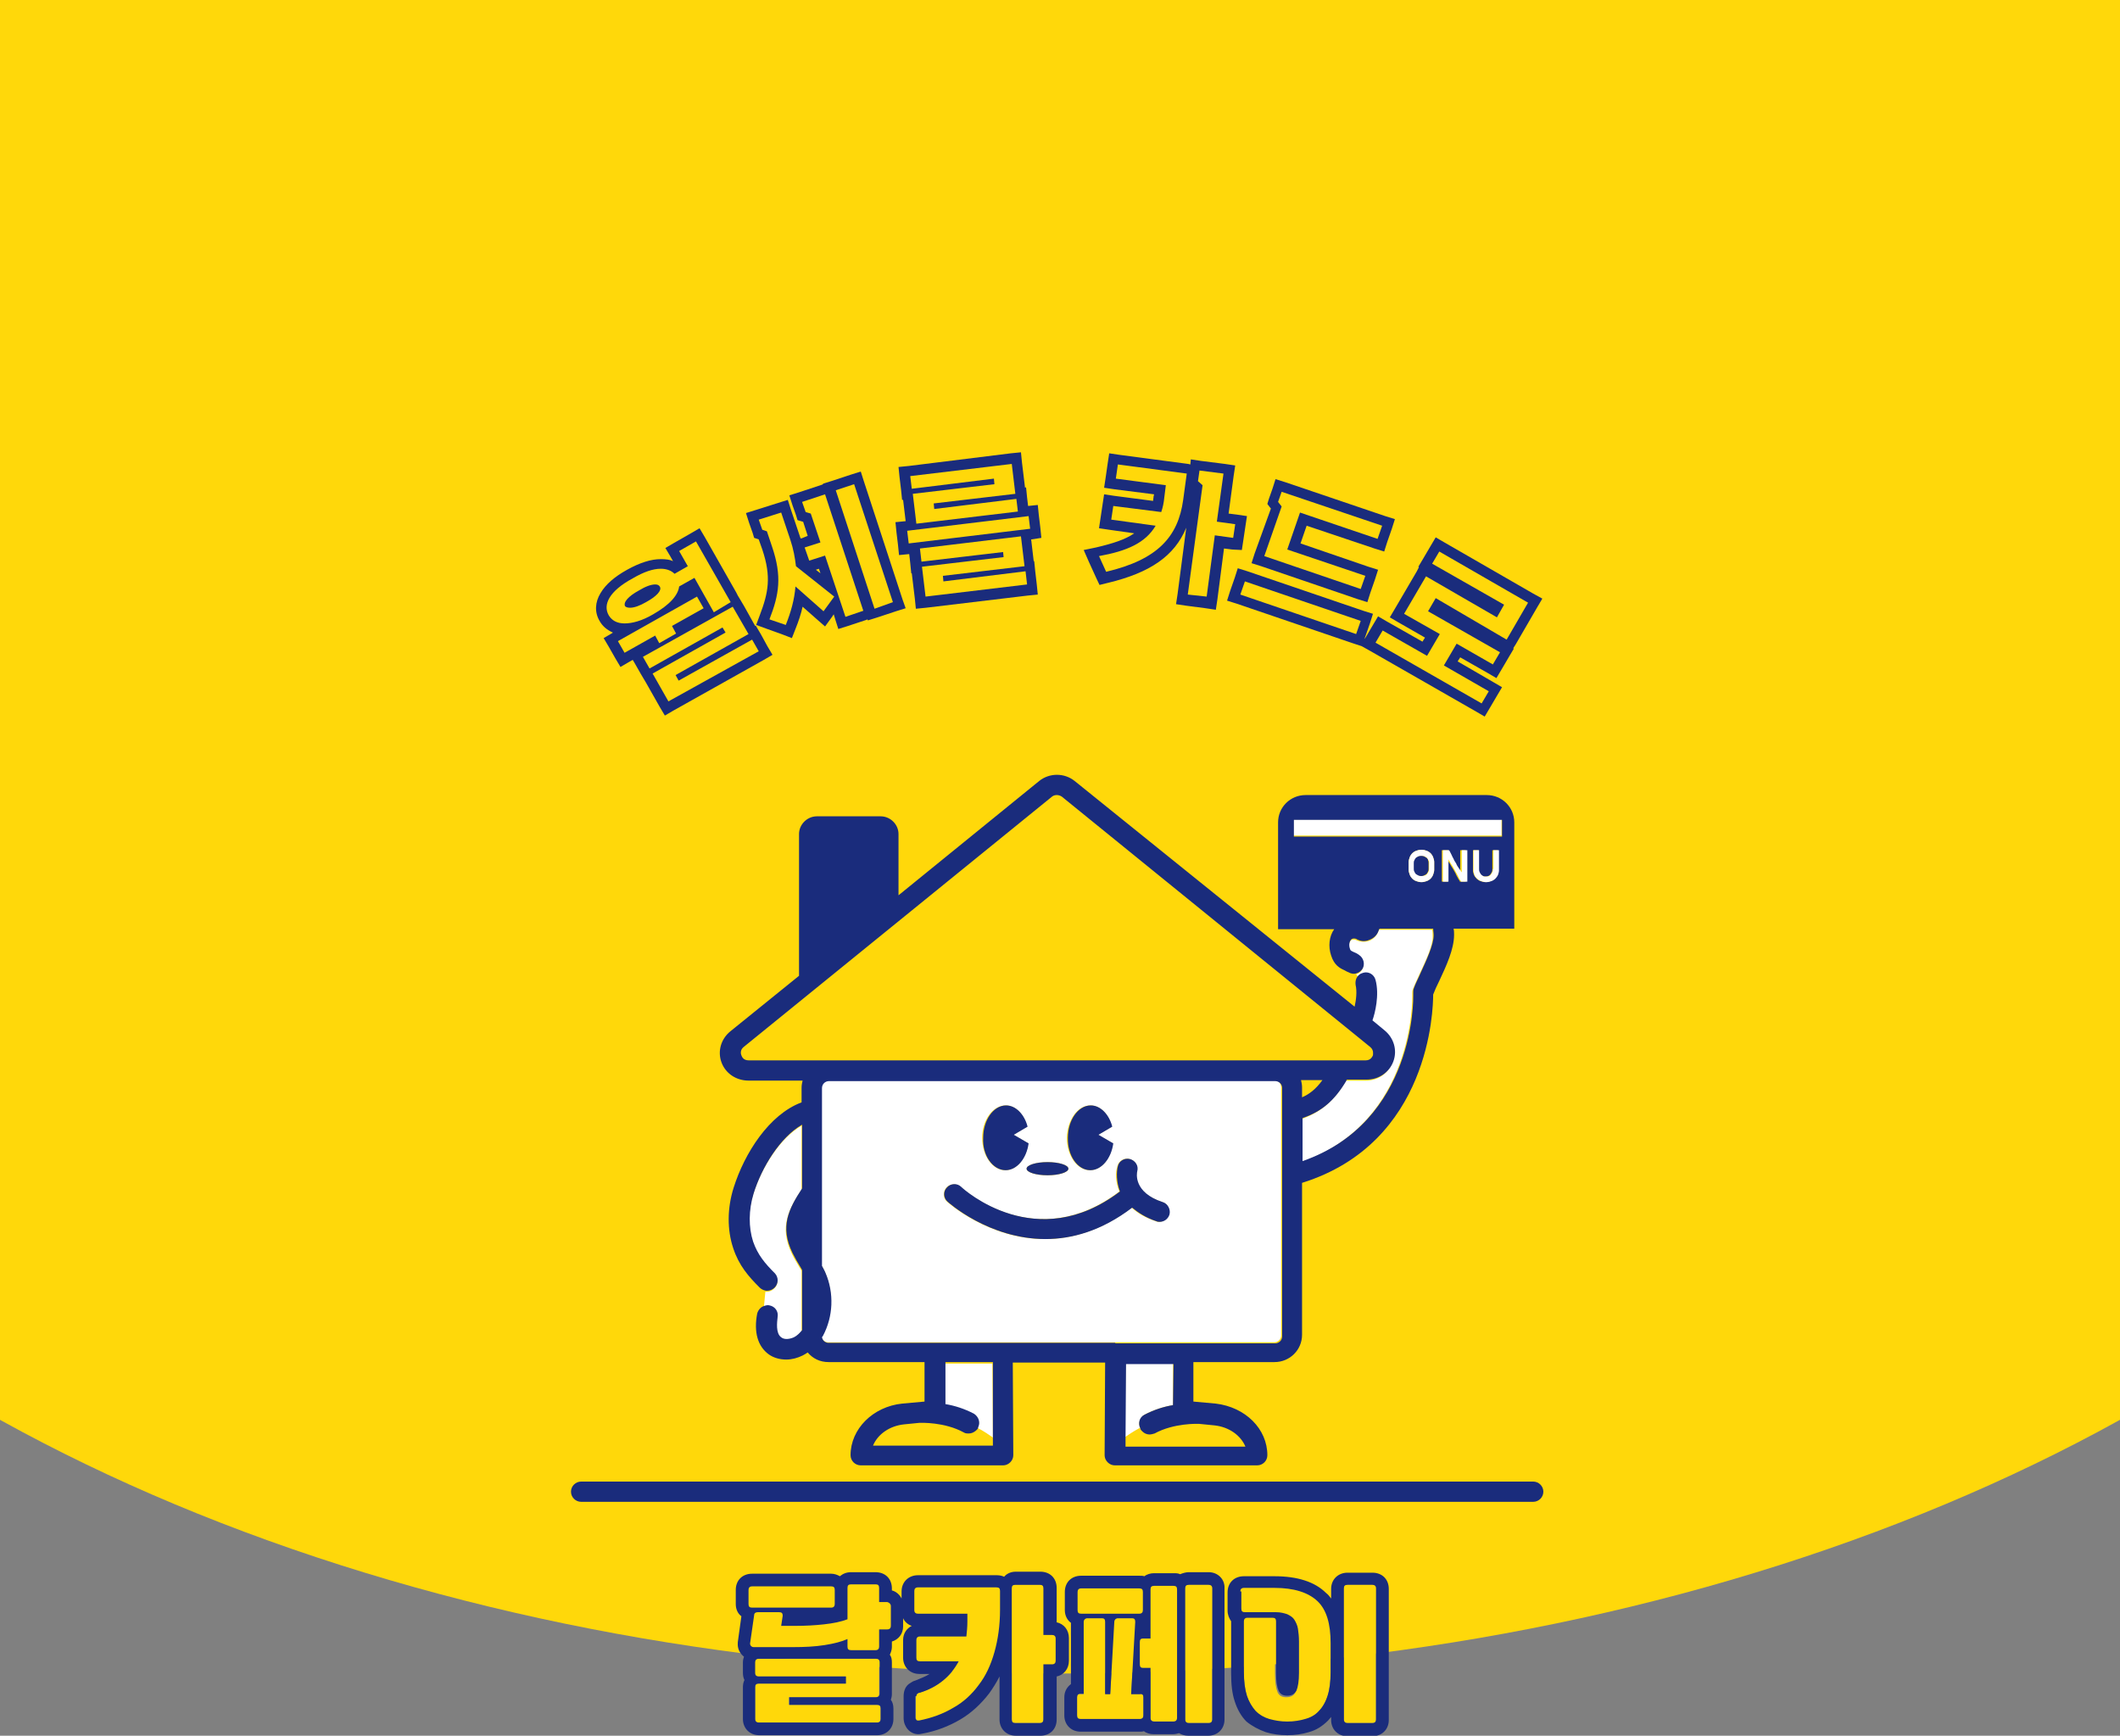 <svg width="375" height="307" viewBox="0 0 375 307" fill="none" xmlns="http://www.w3.org/2000/svg">
<rect x="0" y="0" width="375" height="307" fill="#808080" stroke="none"/>
<ellipse cx="187.5" cy="109" rx="288.5" ry="187" fill="#FFD80A"/>
<g clip-path="url(#clip0_0_1)">
<path d="M201.709 252.645C201.258 251.75 201.619 250.765 202.431 250.228C204.146 249.332 205.86 248.795 207.485 248.526V241.094H199.092L199.002 254.257C199.634 253.81 200.536 253.272 201.709 252.645Z" fill="white"/>
<path d="M136.013 231.065C137.006 231.244 137.638 232.229 137.457 233.124C137.277 233.93 137.006 235.99 138.089 236.706C138.63 237.064 139.623 237.064 140.345 236.706C140.886 236.438 141.338 235.99 141.789 235.453V224.796C141.698 224.617 141.518 224.349 141.428 224.17C140.977 223.364 140.435 222.558 140.074 221.752C137.818 217.096 139.442 213.961 141.789 210.38V199.097C137.908 201.335 134.66 206.619 133.216 211.275C132.313 214.23 132.223 217.275 133.126 219.782C133.938 222.11 135.201 223.632 137.006 225.423C137.728 226.14 137.638 227.304 136.916 227.931C136.555 228.289 136.104 228.468 135.652 228.468C135.562 228.468 135.472 228.468 135.382 228.468C135.291 229.542 135.201 230.438 135.111 231.333C135.382 231.065 135.743 231.065 136.013 231.065Z" fill="white"/>
<path d="M167.146 248.526C168.771 248.795 170.485 249.332 172.2 250.228C173.102 250.675 173.373 251.75 172.922 252.645C174.095 253.272 174.997 253.899 175.629 254.347L175.539 241.183H167.146V248.526Z" fill="white"/>
<path d="M145.309 192.38V223.811C145.579 224.259 145.76 224.617 145.94 225.065C147.474 228.557 147.294 232.766 145.489 236.168C145.399 236.258 145.399 236.348 145.309 236.437C145.399 236.974 145.94 237.422 146.482 237.422H177.254H197.197H225.353C226.075 237.422 226.616 236.885 226.616 236.168V192.291C226.616 191.574 226.075 191.037 225.353 191.037H146.572C145.85 191.127 145.309 191.664 145.309 192.38ZM192.866 195.514C194.671 195.514 196.114 197.126 196.656 199.275L194.219 200.708L196.836 202.23C196.475 204.917 194.851 206.976 192.776 206.976C190.52 206.976 188.715 204.38 188.715 201.245C188.805 198.111 190.61 195.514 192.866 195.514ZM185.286 205.544C187.361 205.544 188.985 206.081 188.985 206.708C188.985 207.335 187.361 207.872 185.286 207.872C183.21 207.872 181.586 207.335 181.586 206.708C181.586 206.081 183.3 205.544 185.286 205.544ZM177.886 195.514C179.691 195.514 181.134 197.126 181.676 199.275L179.239 200.708L181.856 202.23C181.495 204.917 179.871 206.976 177.795 206.976C175.539 206.976 173.735 204.38 173.735 201.245C173.735 198.111 175.63 195.514 177.886 195.514ZM167.418 210.021C168.14 209.305 169.223 209.305 169.944 209.931C170.486 210.469 183.3 221.931 198.01 210.737C197.288 209.036 197.288 207.335 197.649 206.26C197.919 205.275 198.912 204.738 199.814 205.006C200.807 205.275 201.348 206.26 201.078 207.155C200.988 207.514 200.356 210.916 205.59 212.618C206.492 212.886 207.034 213.961 206.763 214.856C206.492 215.573 205.77 216.11 205.048 216.11C204.868 216.11 204.687 216.11 204.507 216.021C202.612 215.394 201.258 214.588 200.175 213.603C194.761 217.722 189.437 219.155 184.834 219.155C174.818 219.155 167.598 212.618 167.508 212.528C166.786 211.901 166.786 210.737 167.418 210.021Z" fill="white"/>
<path d="M243.13 173.486C243.852 176.262 242.95 179.396 242.589 180.65L244.754 182.441C246.379 183.784 247.01 185.933 246.289 187.903C245.567 189.873 243.762 191.127 241.596 191.127H238.077C238.077 191.216 237.986 191.306 237.986 191.306C235.911 194.798 233.655 196.679 230.226 197.932V205.544C250.259 198.47 249.808 176.441 249.808 176.262C249.808 176.083 249.808 175.904 249.808 175.725C249.808 175.456 249.808 175.277 249.898 175.009C250.259 174.113 250.71 173.128 251.162 172.143C252.154 169.994 253.508 167.218 253.418 165.606C253.418 165.159 253.418 164.8 253.327 164.442H243.942C243.852 164.532 243.852 164.711 243.762 164.8C243.491 165.517 242.95 166.144 242.137 166.412C241.416 166.681 240.513 166.591 239.791 166.233C239.611 166.144 239.25 166.144 239.069 166.233C238.618 166.502 238.438 167.397 238.708 168.024C238.799 168.293 238.799 168.293 239.34 168.561C239.611 168.74 239.972 168.919 240.333 169.099C241.145 169.636 241.416 170.71 240.874 171.606C240.603 171.964 240.242 172.233 239.881 172.322L240.152 172.68C240.333 172.501 240.603 172.412 240.874 172.322C241.957 171.964 242.859 172.591 243.13 173.486Z" fill="white"/>
<path d="M265.6 144.921H228.781V146.354V147.787H265.6V144.921Z" fill="white"/>
<path d="M120.042 120.295L119.5 119.31L132.314 112.147L129.607 107.222L113.725 116.176L114.898 118.236L127.802 110.983L128.344 111.878L115.439 119.131L118.237 124.056L134.209 115.102L133.036 113.042L120.042 120.295Z" fill="#FFD80A"/>
<path d="M123.29 105.521L109.212 113.401L110.385 115.371L115.8 112.326L116.612 113.669L119.59 112.058L118.777 110.714L124.372 107.58L123.29 105.521Z" fill="#FFD80A"/>
<path d="M110.476 110.267C111.829 110.267 113.454 109.729 115.529 108.655C118.507 106.953 119.951 105.252 120.131 103.73L122.839 102.207L126.268 108.297L129.246 106.595L123.109 95.85L120.131 97.551L121.666 100.237L119.319 101.491C118.778 100.954 117.966 100.596 116.883 100.596C115.529 100.596 113.905 101.133 111.829 102.207C107.768 104.536 106.595 106.953 107.588 108.744C108.129 109.729 109.122 110.267 110.476 110.267ZM113.093 104.357C114.266 103.73 115.258 103.282 115.98 103.282C116.341 103.282 116.612 103.372 116.792 103.64C117.244 104.357 116.161 105.431 114.356 106.416C113.183 107.043 112.19 107.401 111.559 107.401C111.198 107.401 110.927 107.312 110.746 107.043C110.205 106.416 111.288 105.431 113.093 104.357Z" fill="#FFD80A"/>
<path d="M151.052 85.656L147.794 86.716L154.711 107.647L157.97 106.587L151.052 85.656Z" fill="#FFD80A"/>
<path d="M143.504 90.835L145.218 95.939L142.331 96.924L143.143 99.253L146.031 98.357L149.55 109.103L152.799 108.028L145.94 87.433L141.97 88.776L142.511 90.567L143.504 90.835Z" fill="#FFD80A"/>
<path d="M135.652 94.059L136.555 96.745C138.269 102.028 137.818 105.163 136.104 109.64L139.082 110.714C139.984 108.476 140.616 106.237 140.796 103.909L145.759 108.297L147.655 105.7L140.886 100.327C140.706 98.805 140.435 97.193 139.894 95.671L138.269 90.835L134.299 92.089L134.931 93.88L135.652 94.059Z" fill="#FFD80A"/>
<path d="M180.503 94.954L162.635 97.103L162.905 99.342L177.434 97.641L177.525 98.536L163.086 100.327L163.718 105.61L181.676 103.461L181.405 101.133L166.876 102.924L166.786 101.939L181.134 100.238L180.503 94.954Z" fill="#FFD80A"/>
<path d="M175.81 84.656L175.9 85.641L161.461 87.343L162.183 92.626L180.141 90.477L179.871 88.238L165.252 90.029L165.161 89.044L179.6 87.253L178.968 81.97L160.92 84.119L161.191 86.447L175.81 84.656Z" fill="#FFD80A"/>
<path d="M181.909 91.346L160.409 93.934L160.692 96.245L182.191 93.657L181.909 91.346Z" fill="#FFD80A"/>
<path d="M197.378 84.746L206.222 85.91L205.861 88.059C205.771 88.955 205.59 89.85 205.319 90.656L196.837 89.581L196.476 91.999L204.327 93.074C202.522 96.118 199.363 97.551 194.22 98.626L195.483 101.402C204.597 99.252 208.207 95.223 209.11 88.686L209.741 84.03L197.559 82.418L197.378 84.746Z" fill="#FFD80A"/>
<path d="M216.418 83.851L212.087 83.314L211.906 85.194L212.628 85.821L210.102 105.163L213.44 105.611L214.884 94.865L218.133 95.223L218.404 92.805L215.245 92.358L216.418 83.851Z" fill="#FFD80A"/>
<path d="M240.784 104.268L241.596 101.939L227.699 97.193L229.955 90.656L243.671 95.313L244.483 92.985L226.706 86.895L226.074 88.776L226.706 89.582L223.638 98.447L240.784 104.268Z" fill="#FFD80A"/>
<path d="M220.221 102.731L219.404 105.104L239.899 112.049L240.716 109.677L220.221 102.731Z" fill="#FFD80A"/>
<path d="M244.574 111.431L243.311 113.58L261.991 124.326L263.254 122.266L255.403 117.699L257.569 113.849L264.066 117.52L265.239 115.371L252.605 108.118L253.959 105.79L266.503 113.043L270.293 106.506L254.591 97.462L253.418 99.611L266.051 106.954L264.788 109.192L252.244 101.939L248.364 108.566L254.591 112.148L252.425 115.998L244.574 111.431Z" fill="#FFD80A"/>
<path d="M134.57 112.147L133.668 110.625L133.577 110.714L131.682 107.311L130.78 105.789L130.509 105.341L130.238 104.804L124.643 94.954L123.741 93.432L122.207 94.327L119.229 96.028L117.695 96.924L118.597 98.446L119.048 99.252C118.507 98.984 117.785 98.894 116.883 98.894C115.168 98.894 113.183 99.521 110.927 100.774C108.671 102.028 107.137 103.371 106.234 104.894C105.242 106.505 105.151 108.296 106.054 109.819C106.595 110.804 107.407 111.43 108.4 111.878L108.31 111.968L106.776 112.863L107.678 114.385L108.851 116.445L109.754 117.967L111.288 117.072L111.919 116.714L112.19 117.161L113.363 119.221L114.266 120.743L116.702 125.042L117.605 126.564L119.139 125.668L135.111 116.714L136.646 115.818L135.743 114.296L134.57 112.147ZM118.236 124.056L115.439 119.131L128.343 111.878L127.802 110.983L114.897 118.236L113.724 116.176L129.607 107.311L132.404 112.147L119.5 119.4L120.041 120.385L133.036 113.132L134.209 115.191L118.236 124.056ZM116.883 100.595C117.966 100.595 118.778 100.954 119.319 101.491L121.665 100.148L120.131 97.461L123.109 95.76L129.246 106.505L126.268 108.296L122.839 102.207L120.131 103.729C119.951 105.252 118.507 106.953 115.529 108.655C113.544 109.819 111.829 110.266 110.476 110.266C109.122 110.266 108.22 109.729 107.678 108.834C106.595 106.953 107.768 104.535 111.919 102.297C113.905 101.133 115.529 100.595 116.883 100.595ZM123.29 105.52L124.463 107.58L118.868 110.714L119.59 112.057L116.612 113.759L115.89 112.415L110.476 115.46L109.302 113.4L123.29 105.52Z" fill="#1A2C7C"/>
<path d="M111.468 107.491C112.19 107.491 113.183 107.133 114.266 106.506C116.07 105.521 117.153 104.447 116.702 103.73C116.522 103.462 116.251 103.372 115.89 103.372C115.168 103.372 114.175 103.73 113.002 104.447C111.197 105.432 110.205 106.506 110.566 107.223C110.746 107.402 111.017 107.491 111.468 107.491Z" fill="#1A2C7C"/>
<path d="M152.799 85.104L152.257 83.402L150.543 83.94L147.294 85.014L145.58 85.552V85.641L145.399 85.731L141.338 87.074L139.624 87.611L140.165 89.312L140.797 91.103L141.068 91.999L141.97 92.267H142.06L142.872 94.775L141.789 95.222H141.609C141.609 95.133 141.519 95.043 141.519 94.954L139.894 90.118L139.353 88.417L137.638 88.954L133.668 90.208L131.953 90.745L132.495 92.447L133.126 94.237L133.397 95.133L134.209 95.402L134.841 97.192C136.465 102.028 135.924 104.804 134.39 108.834L133.758 110.535L135.473 111.162L138.451 112.236L140.075 112.863L140.707 111.251C141.248 109.908 141.699 108.565 141.97 107.311L144.406 109.46L145.941 110.804L147.114 109.192L147.475 108.654L147.745 109.55L148.287 111.251L150.001 110.714L153.25 109.639L153.431 109.55L153.521 109.729L155.235 109.192L158.484 108.117L160.199 107.58L159.657 106.058L152.799 85.104ZM154.694 107.669L147.836 86.716L151.084 85.641L157.943 106.505L154.694 107.669ZM149.55 109.102L145.941 98.267L143.143 99.162L142.331 96.834L145.128 95.939L143.414 90.835L142.511 90.566L141.88 88.775L145.941 87.432L152.709 108.028L149.55 109.102ZM136.104 109.55C137.819 105.162 138.36 101.938 136.555 96.655L135.653 93.969L134.841 93.7L134.209 91.909L138.18 90.656L139.804 95.491C140.346 97.103 140.616 98.625 140.797 100.148L147.565 105.52L145.67 108.117L140.707 103.729C140.526 106.058 139.894 108.296 138.992 110.535L136.104 109.55ZM144.316 100.774L144.858 100.595L145.128 101.401L144.316 100.774Z" fill="#1A2C7C"/>
<path d="M184.203 95.133L184.022 93.342L183.751 91.104L183.571 89.313L181.856 89.492L181.676 87.97L181.495 86.179L181.315 86.268L180.773 81.791L180.593 80L178.788 80.179L160.74 82.418L158.935 82.597L159.115 84.388L159.386 86.626L159.567 88.417H159.747L160.198 92.178L158.394 92.357L158.574 94.148L158.845 96.387L159.025 98.178L160.83 97.999L161.011 99.611L161.191 101.402H161.281L161.823 105.879L162.003 107.67L163.808 107.491L181.766 105.342L183.571 105.163L183.39 103.372L183.12 101.043L182.939 99.252H182.849L182.398 95.402H182.488L184.203 95.133ZM177.434 97.641L162.996 99.342L162.725 97.014L180.593 94.865L181.225 100.148L166.786 101.849L166.876 102.834L181.405 101.043L181.676 103.372L163.718 105.521L163.086 100.237L177.525 98.536L177.434 97.641ZM160.469 93.88L181.947 91.283L182.217 93.522L160.74 96.118L160.469 93.88ZM165.252 90.029L179.781 88.238L180.051 90.477L162.093 92.626L161.462 87.343L175.9 85.641L175.81 84.656L161.281 86.447L161.011 84.209L178.969 82.06L179.6 87.343L165.162 89.044L165.252 90.029Z" fill="#1A2C7C"/>
<path d="M219.667 97.282L219.938 95.491L220.299 93.073L220.57 91.282L218.765 91.014L217.321 90.835L218.223 84.119L218.494 82.328L216.689 82.059L212.448 81.522L210.643 81.253L210.553 82.149L210.192 82.059L198.009 80.447L196.204 80.179L195.934 81.97L195.573 84.477L195.302 86.268L197.107 86.537L204.146 87.432L204.055 87.79C204.055 88.059 203.965 88.327 203.965 88.596L197.107 87.701L195.302 87.432L195.031 89.223L194.67 91.641L194.4 93.432L196.204 93.7L200.626 94.327C199.092 95.402 196.926 96.118 193.858 96.834L191.692 97.282L192.595 99.342L193.858 102.118L194.49 103.461L195.934 103.103C203.424 101.312 207.755 98.357 209.831 93.342L208.297 105.073L208.026 106.864L209.831 107.132L213.26 107.58L215.065 107.849L215.336 106.058L216.509 97.013L217.953 97.192L219.667 97.282ZM210.102 105.162L212.719 85.82L211.906 85.104L212.177 83.223L216.419 83.761L215.245 92.267L218.494 92.715L218.133 95.133L214.884 94.685L213.441 105.52L210.102 105.162ZM204.416 92.984L196.565 91.909L196.926 89.492L205.409 90.566C205.68 89.76 205.86 88.954 205.951 87.969L206.221 85.82L197.378 84.656L197.739 82.149L209.921 83.761L209.289 88.417C208.387 94.954 204.777 98.983 195.663 101.133L194.4 98.357C199.363 97.461 202.612 96.028 204.416 92.984Z" fill="#1A2C7C"/>
<path d="M240.152 105.968L241.867 106.506L242.408 104.804L243.22 102.476L243.762 100.775L242.047 100.237L230.045 96.118L231.128 92.984L243.13 97.014L244.845 97.551L245.386 95.85L246.198 93.521L246.74 91.82L245.025 91.283L227.338 85.283L225.623 84.746L225.082 86.447L224.45 88.238L224.179 89.134L224.721 89.85L224.811 89.939L221.923 97.909L221.382 99.611L223.096 100.148L240.152 105.968ZM226.706 89.581L226.074 88.775L226.706 86.984L244.484 92.984L243.671 95.312L229.955 90.656L227.699 97.193L241.506 101.849L240.693 104.177L223.638 98.357L226.706 89.581Z" fill="#1A2C7C"/>
<path d="M271.196 104.983L255.494 95.939L253.959 95.044L253.057 96.566L251.794 98.715L250.891 100.237L250.982 100.327L250.621 101.043L246.74 107.67L245.838 109.192L247.372 110.087L252.064 112.774L251.613 113.49L245.296 109.908L243.762 109.013L242.86 110.535L241.596 112.684L241.326 113.043L241.506 112.595L242.318 110.267L242.86 108.565L241.145 108.028L220.66 101.043L218.946 100.506L218.404 102.207L217.592 104.536L217.051 106.237L218.765 106.774L239.25 113.759L240.874 114.296L242.318 115.102L261.089 125.848L262.623 126.743L263.525 125.221L264.788 123.072L265.691 121.549L264.157 120.654L257.84 116.983L258.291 116.266L263.164 119.042L264.698 119.938L265.601 118.415L266.864 116.266L267.766 114.744L267.676 114.654L268.127 113.938L271.918 107.401L272.82 105.879L271.196 104.983ZM219.397 105.162L220.209 102.834L240.694 109.819L239.882 112.147L219.397 105.162ZM253.959 105.789L252.606 108.117L265.33 115.371L264.067 117.52L257.659 113.848L255.403 117.699L263.345 122.266L262.081 124.415L243.311 113.669L244.574 111.52L252.425 115.998L254.681 112.147L248.365 108.565L252.245 101.939L264.788 109.192L266.052 106.953L253.328 99.7L254.591 97.551L270.293 106.595L266.503 113.132L253.959 105.789Z" fill="#1A2C7C"/>
<path d="M157.581 287.658V284.165C157.581 283.718 157.401 283.538 156.95 283.538H155.506V281.031C155.506 280.583 155.325 280.404 154.874 280.404H150.543C150.091 280.404 149.911 280.583 149.911 281.031V286.583C148.738 287.031 147.384 287.299 145.76 287.478C144.135 287.658 142.511 287.747 140.797 287.747H138.18L138.45 285.956C138.45 285.508 138.27 285.329 137.819 285.329H134.028C133.667 285.329 133.397 285.508 133.397 285.867L132.675 290.881C132.675 291.06 132.675 291.239 132.855 291.329C132.946 291.418 133.126 291.508 133.306 291.508H140.255C142.331 291.508 144.226 291.418 145.85 291.15C147.565 290.881 148.918 290.523 149.911 290.075V291.419C149.911 291.777 150.091 292.045 150.543 292.045H154.874C155.325 292.045 155.506 291.866 155.506 291.419V288.374H156.95C157.311 288.195 157.581 288.016 157.581 287.658Z" fill="#FFD80A"/>
<path d="M149.549 297.776H134.208C133.847 297.776 133.577 297.956 133.577 298.403V304.045C133.577 304.403 133.757 304.672 134.208 304.672H155.144C155.505 304.672 155.776 304.492 155.776 304.045V302.164C155.776 301.806 155.595 301.537 155.144 301.537H139.532V300.194H154.874C155.234 300.194 155.505 300.015 155.505 299.567V294.015C155.505 293.657 155.325 293.389 154.874 293.389H134.118C133.757 293.389 133.486 293.568 133.486 294.015V295.896C133.486 296.254 133.667 296.523 134.118 296.523H149.549V297.776Z" fill="#FFD80A"/>
<path d="M147.655 283.718V281.211C147.655 280.852 147.475 280.584 147.023 280.584H133.036C132.585 280.584 132.404 280.763 132.404 281.211V283.718C132.404 284.076 132.585 284.345 133.036 284.345H147.023C147.475 284.345 147.655 284.166 147.655 283.718Z" fill="#FFD80A"/>
<path d="M162.635 299.389C162.454 299.478 162.274 299.478 162.184 299.568C162.093 299.657 162.003 299.747 162.003 300.015V303.866C162.003 304.045 162.093 304.224 162.184 304.314C162.274 304.403 162.454 304.493 162.635 304.403C164.891 303.955 166.876 303.239 168.681 302.165C170.486 301.09 171.93 299.747 173.193 298.135C174.366 296.523 175.359 294.553 175.991 292.314C176.622 290.076 176.983 287.569 176.983 284.793V281.479C176.983 281.032 176.803 280.853 176.352 280.853H162.364C162.003 280.853 161.732 281.032 161.732 281.479V284.882C161.732 285.24 161.913 285.509 162.364 285.509H171.118V286.852C171.118 287.837 171.027 288.733 170.937 289.539H162.725C162.274 289.539 162.093 289.718 162.093 290.165V293.299C162.093 293.658 162.274 293.926 162.725 293.926H169.583C168.14 296.523 165.793 298.404 162.635 299.389Z" fill="#FFD80A"/>
<path d="M184.564 280.942C184.564 280.495 184.383 280.315 183.932 280.315H179.6C179.149 280.315 178.969 280.495 178.969 280.942V304.135C178.969 304.493 179.149 304.762 179.6 304.762H183.932C184.383 304.762 184.564 304.582 184.564 304.135V294.374H186.098C186.459 294.374 186.73 294.195 186.73 293.747V289.807C186.73 289.36 186.549 289.181 186.098 289.181H184.564V280.942Z" fill="#FFD80A"/>
<path d="M210.282 280.315C209.921 280.315 209.65 280.495 209.65 280.942V304.135C209.65 304.493 209.831 304.762 210.282 304.762H213.801C214.162 304.762 214.433 304.582 214.433 304.135V280.942C214.433 280.495 214.253 280.315 213.801 280.315H210.282Z" fill="#FFD80A"/>
<path d="M203.514 303.866C203.514 304.224 203.695 304.493 204.146 304.493H207.575C207.936 304.493 208.207 304.314 208.207 303.866V281.121C208.207 280.673 208.026 280.494 207.575 280.494H204.146C203.785 280.494 203.514 280.673 203.514 281.121V289.807H202.161C201.8 289.807 201.619 289.986 201.619 290.434V294.374C201.619 294.732 201.8 295.001 202.161 295.001H203.514V303.866Z" fill="#FFD80A"/>
<path d="M190.52 300.195V303.418C190.52 303.776 190.7 304.045 191.151 304.045H201.619C202.07 304.045 202.251 303.866 202.251 303.418V300.195C202.251 299.836 202.07 299.568 201.619 299.568H200.085L200.807 286.763C200.807 286.404 200.627 286.136 200.266 286.136H197.739C197.558 286.136 197.378 286.225 197.288 286.315C197.197 286.404 197.107 286.583 197.107 286.763L196.385 299.568H195.483V286.852C195.483 286.494 195.302 286.225 194.941 286.225H192.324C192.144 286.225 191.963 286.315 191.873 286.404C191.783 286.494 191.693 286.673 191.693 286.852V299.657H191.151C190.7 299.568 190.52 299.747 190.52 300.195Z" fill="#FFD80A"/>
<path d="M191.241 285.33H201.529C201.98 285.33 202.16 285.151 202.16 284.703V281.479C202.16 281.121 201.98 280.853 201.529 280.853H191.241C190.79 280.853 190.609 281.032 190.609 281.479V284.703C190.609 285.151 190.79 285.33 191.241 285.33Z" fill="#FFD80A"/>
<path d="M225.713 286.852C225.713 286.494 225.533 286.226 225.082 286.226H220.66C220.299 286.226 220.028 286.405 220.028 286.852V295.807C220.028 297.508 220.209 298.941 220.57 300.016C220.931 301.18 221.472 302.075 222.104 302.702C222.735 303.419 223.548 303.866 224.54 304.135C225.443 304.404 226.526 304.583 227.699 304.583C228.872 304.583 229.955 304.404 230.857 304.135C231.76 303.866 232.572 303.419 233.294 302.702C233.925 301.986 234.467 301.09 234.828 300.016C235.189 298.852 235.369 297.508 235.369 295.807V290.703C235.369 287.3 234.557 284.793 233.023 283.271C231.399 281.748 228.962 280.942 225.443 280.942H220.028C219.577 280.942 219.396 281.121 219.396 281.569V284.793C219.396 285.151 219.577 285.42 220.028 285.42H225.533C226.345 285.42 226.977 285.509 227.518 285.778C228.06 285.957 228.511 286.315 228.782 286.763C229.052 287.211 229.323 287.748 229.413 288.375C229.504 289.002 229.594 289.807 229.594 290.613V296.165C229.594 297.688 229.413 298.673 229.143 299.299C228.872 299.926 228.33 300.195 227.518 300.195C226.796 300.195 226.255 299.926 225.984 299.299C225.713 298.673 225.533 297.598 225.533 296.165V286.852H225.713Z" fill="#FFD80A"/>
<path d="M238.348 280.315C237.987 280.315 237.716 280.495 237.716 280.942V304.135C237.716 304.493 237.896 304.762 238.348 304.762H242.769C243.13 304.762 243.401 304.582 243.401 304.135V280.942C243.401 280.495 243.221 280.315 242.769 280.315H238.348Z" fill="#FFD80A"/>
<path d="M132.404 187.545H146.572H225.443H238.979H241.596C242.498 187.545 242.769 186.918 242.859 186.65C242.949 186.471 243.13 185.754 242.408 185.217L240.874 183.963L187.812 140.891C187.361 140.533 186.639 140.533 186.097 140.891L131.501 185.217C130.87 185.754 131.05 186.471 131.05 186.65C131.231 186.918 131.501 187.545 132.404 187.545Z" fill="#FFD80A"/>
<path d="M175.63 255.69V254.257C174.998 253.81 174.096 253.183 172.923 252.556C172.923 252.556 172.923 252.556 172.923 252.645C172.832 252.825 172.652 253.004 172.472 253.183C172.111 253.451 171.75 253.63 171.298 253.63C171.028 253.63 170.667 253.541 170.396 253.451C166.967 251.571 162.816 251.75 162.545 251.75L159.838 252.019C157.221 252.287 155.145 253.81 154.333 255.78H175.449H175.63V255.69Z" fill="#FFD80A"/>
<path d="M214.704 252.019L211.997 251.75C211.817 251.75 207.575 251.571 204.146 253.451C203.875 253.63 203.605 253.63 203.244 253.63C202.792 253.63 202.341 253.451 201.98 253.093C201.89 253.004 201.71 252.825 201.619 252.645C201.619 252.645 201.619 252.645 201.619 252.556C200.446 253.183 199.544 253.81 198.912 254.257V254.795V255.69H220.119C219.397 253.72 217.231 252.287 214.704 252.019Z" fill="#FFD80A"/>
<path d="M252.335 151.726C252.244 151.637 252.064 151.547 251.883 151.458C251.703 151.368 251.522 151.368 251.342 151.368C251.161 151.368 250.981 151.368 250.8 151.458C250.62 151.547 250.53 151.637 250.349 151.726C250.259 151.905 250.169 151.995 250.079 152.174C249.988 152.353 249.988 152.532 249.988 152.711V153.607C249.988 153.786 249.988 153.965 250.079 154.144C250.169 154.323 250.259 154.502 250.349 154.592C250.439 154.681 250.62 154.86 250.8 154.86C250.981 154.95 251.161 154.95 251.342 154.95C251.522 154.95 251.703 154.95 251.883 154.86C252.064 154.771 252.154 154.681 252.335 154.592C252.425 154.502 252.515 154.323 252.605 154.144C252.696 153.965 252.696 153.786 252.696 153.607V152.711C252.696 152.532 252.696 152.353 252.605 152.174C252.605 151.995 252.515 151.816 252.335 151.726Z" fill="#1A2C7C"/>
<path d="M163.087 306.642C165.613 306.194 167.869 305.299 169.855 304.135C171.84 302.971 173.555 301.359 174.998 299.478C175.63 298.583 176.262 297.598 176.803 296.523V304.135C176.803 305.747 177.976 307 179.691 307H184.023C185.737 307 186.91 305.836 186.91 304.135V296.523C188.174 296.255 189.076 295.18 189.076 293.747V289.718C189.076 288.285 188.174 287.211 186.91 286.942V280.853C186.91 279.151 185.737 277.987 184.023 277.987H179.691C178.789 277.987 178.067 278.345 177.615 278.883C177.254 278.704 176.803 278.614 176.352 278.614H162.365C160.74 278.614 159.477 279.778 159.477 281.48V282.733C159.116 282.017 158.484 281.48 157.762 281.301V280.942C157.762 279.241 156.589 278.077 154.875 278.077H150.543C149.731 278.077 149.099 278.345 148.558 278.793C148.106 278.525 147.565 278.345 147.024 278.345H133.036C131.322 278.345 130.148 279.51 130.148 281.211V283.718C130.148 284.614 130.509 285.42 131.141 285.867L130.509 290.434V290.524C130.419 291.509 130.78 292.315 131.502 292.942C131.502 292.942 131.592 292.942 131.592 293.031C131.502 293.3 131.412 293.658 131.412 294.016V295.897C131.412 296.344 131.502 296.792 131.683 297.15C131.502 297.508 131.412 297.956 131.412 298.404V304.045C131.412 305.657 132.585 306.911 134.3 306.911H155.145C156.77 306.911 158.033 305.747 158.033 304.045V302.165C158.033 301.538 157.853 301.001 157.582 300.643C157.672 300.374 157.762 300.016 157.762 299.658V294.016C157.762 293.479 157.672 293.031 157.401 292.673C157.582 292.315 157.762 291.777 157.762 291.33V290.345C158.935 289.987 159.748 289.001 159.748 287.658V286.226C160.018 286.852 160.65 287.39 161.282 287.569C160.379 288.016 159.748 288.912 159.748 290.076V293.21C159.748 294.822 160.921 296.076 162.635 296.076H164.44C163.718 296.523 162.816 296.882 161.913 297.24C161.552 297.329 161.282 297.508 161.011 297.688C160.199 298.135 159.838 299.031 159.838 300.016V303.866C159.838 304.762 160.199 305.388 160.47 305.747C161.101 306.553 162.094 306.911 163.087 306.642ZM178.969 280.942C178.969 280.495 179.149 280.316 179.601 280.316H183.932C184.383 280.316 184.564 280.495 184.564 280.942V289.181H186.098C186.459 289.181 186.73 289.36 186.73 289.807V293.747C186.73 294.106 186.549 294.374 186.098 294.374H184.564V304.135C184.564 304.493 184.383 304.762 183.932 304.762H179.601C179.149 304.762 178.969 304.583 178.969 304.135V280.942ZM132.404 281.211C132.404 280.853 132.585 280.584 133.036 280.584H147.024C147.475 280.584 147.655 280.763 147.655 281.211V283.718C147.655 284.076 147.475 284.345 147.024 284.345H133.036C132.585 284.345 132.404 284.166 132.404 283.718V281.211ZM155.777 302.165V304.045C155.777 304.403 155.596 304.672 155.145 304.672H134.209C133.848 304.672 133.578 304.493 133.578 304.045V298.404C133.578 297.956 133.758 297.777 134.209 297.777H149.641V296.523H134.209C133.848 296.523 133.578 296.344 133.578 295.897V294.016C133.578 293.658 133.758 293.389 134.209 293.389H154.965C155.326 293.389 155.596 293.568 155.596 294.016V299.568C155.596 299.926 155.416 300.195 154.965 300.195H139.624V301.538H155.145C155.596 301.538 155.777 301.717 155.777 302.165ZM157.582 284.076V287.569C157.582 287.927 157.401 288.196 156.95 288.196H155.506V291.24C155.506 291.598 155.326 291.867 154.875 291.867H150.543C150.092 291.867 149.911 291.688 149.911 291.24V289.897C148.919 290.345 147.565 290.703 145.85 290.972C144.136 291.24 142.331 291.33 140.255 291.33H133.307C133.126 291.33 132.946 291.24 132.856 291.151C132.765 291.061 132.675 290.882 132.675 290.703L133.397 285.688C133.397 285.33 133.668 285.151 134.029 285.151H137.819C138.27 285.151 138.451 285.33 138.451 285.778L138.18 287.569H140.797C142.512 287.569 144.136 287.479 145.76 287.3C147.385 287.121 148.738 286.852 149.911 286.405V280.853C149.911 280.405 150.092 280.226 150.543 280.226H154.875C155.326 280.226 155.506 280.405 155.506 280.853V283.36H156.95C157.311 283.45 157.582 283.718 157.582 284.076ZM162.094 300.016C162.094 299.837 162.184 299.658 162.274 299.568C162.365 299.478 162.545 299.389 162.726 299.389C165.884 298.404 168.14 296.523 169.584 293.837H162.726C162.274 293.837 162.094 293.658 162.094 293.21V290.076C162.094 289.718 162.274 289.449 162.726 289.449H170.938C171.028 288.643 171.118 287.748 171.118 286.763V285.42H162.365C162.004 285.42 161.733 285.241 161.733 284.793V281.39C161.733 281.032 161.913 280.763 162.365 280.763H176.262C176.713 280.763 176.893 280.942 176.893 281.39V284.703C176.893 287.479 176.532 289.987 175.901 292.225C175.269 294.464 174.367 296.434 173.103 298.046C171.93 299.658 170.396 301.09 168.591 302.075C166.786 303.15 164.801 303.866 162.545 304.314C162.365 304.314 162.184 304.314 162.094 304.224C162.004 304.135 161.913 303.956 161.913 303.777V300.016H162.094Z" fill="#1A2C7C"/>
<path d="M213.802 278.076H210.283C209.741 278.076 209.2 278.255 208.748 278.434C208.387 278.255 208.027 278.255 207.575 278.255H204.146C203.514 278.255 202.883 278.434 202.432 278.793C202.161 278.703 201.89 278.703 201.529 278.703H191.242C189.527 278.703 188.354 279.867 188.354 281.568V284.792C188.354 285.777 188.805 286.583 189.437 287.031V297.866C188.715 298.403 188.264 299.209 188.264 300.194V303.418C188.264 305.03 189.437 306.283 191.151 306.283H201.619C201.89 306.283 202.161 306.283 202.341 306.194C202.793 306.552 203.424 306.731 204.056 306.731H207.485C207.846 306.731 208.207 306.641 208.568 306.552C209.019 306.821 209.561 307 210.192 307H213.712C215.336 307 216.599 305.836 216.599 304.134V280.942C216.69 279.33 215.426 278.076 213.802 278.076ZM190.61 281.568C190.61 281.21 190.79 280.942 191.242 280.942H201.529C201.98 280.942 202.161 281.121 202.161 281.568V284.792C202.161 285.15 201.98 285.419 201.529 285.419H191.242C190.79 285.419 190.61 285.24 190.61 284.792V281.568ZM202.251 300.194V303.418C202.251 303.776 202.071 304.045 201.619 304.045H191.151C190.7 304.045 190.52 303.866 190.52 303.418V300.194C190.52 299.836 190.7 299.567 191.151 299.567H191.693V286.852C191.693 286.673 191.783 286.494 191.873 286.404C191.964 286.314 192.144 286.225 192.325 286.225H194.942C195.302 286.225 195.483 286.404 195.483 286.852V299.657H196.385L197.107 286.852C197.107 286.673 197.198 286.494 197.288 286.404C197.378 286.314 197.559 286.225 197.739 286.225H200.266C200.627 286.225 200.807 286.404 200.807 286.852L200.085 299.657H201.619C202.071 299.567 202.251 299.746 202.251 300.194ZM208.207 281.121V303.866C208.207 304.224 208.027 304.492 207.575 304.492H204.146C203.785 304.492 203.514 304.313 203.514 303.866V295H202.161C201.8 295 201.619 294.821 201.619 294.374V290.434C201.619 289.986 201.8 289.807 202.161 289.807H203.514V281.121C203.514 280.673 203.695 280.494 204.146 280.494H207.575C208.027 280.494 208.207 280.673 208.207 281.121ZM214.434 280.942V304.134C214.434 304.492 214.253 304.761 213.802 304.761H210.283C209.922 304.761 209.651 304.582 209.651 304.134V280.942C209.651 280.494 209.831 280.315 210.283 280.315H213.802C214.163 280.315 214.434 280.494 214.434 280.942Z" fill="#1A2C7C"/>
<path d="M223.909 306.373C225.082 306.731 226.345 306.91 227.699 306.91C229.052 306.91 230.316 306.731 231.489 306.373C232.843 306.015 233.926 305.299 234.918 304.314C235.099 304.134 235.279 303.866 235.46 303.687V304.224C235.46 305.836 236.633 307.089 238.347 307.089H242.769C244.394 307.089 245.657 305.925 245.657 304.224V281.031C245.657 279.33 244.484 278.166 242.769 278.166H238.347C236.723 278.166 235.46 279.33 235.46 281.031V282.733C235.189 282.375 234.918 282.017 234.557 281.748C232.572 279.778 229.504 278.793 225.443 278.793H220.028C218.314 278.793 217.141 279.957 217.141 281.658V284.882C217.141 285.598 217.411 286.225 217.772 286.762C217.772 286.852 217.772 286.942 217.772 287.031V295.986C217.772 297.956 217.953 299.568 218.404 300.911C218.855 302.344 219.577 303.597 220.48 304.493C221.472 305.299 222.645 305.925 223.909 306.373ZM237.716 280.942C237.716 280.494 237.896 280.315 238.347 280.315H242.769C243.13 280.315 243.401 280.494 243.401 280.942V304.134C243.401 304.493 243.22 304.761 242.769 304.761H238.347C237.986 304.761 237.716 304.582 237.716 304.134V280.942ZM219.397 281.479C219.397 281.121 219.577 280.852 220.028 280.852H225.443C228.872 280.852 231.399 281.658 233.023 283.181C234.647 284.703 235.369 287.21 235.369 290.613V295.717C235.369 297.418 235.189 298.851 234.828 299.926C234.467 301.09 233.926 301.985 233.294 302.612C232.662 303.329 231.85 303.776 230.857 304.045C229.955 304.314 228.872 304.493 227.699 304.493C226.526 304.493 225.533 304.314 224.54 304.045C223.638 303.776 222.826 303.329 222.104 302.612C221.472 301.896 220.931 301 220.57 299.926C220.209 298.762 220.028 297.418 220.028 295.717V286.762C220.028 286.404 220.209 286.136 220.66 286.136H225.082C225.533 286.136 225.714 286.315 225.714 286.762V295.896C225.714 297.418 225.894 298.403 226.165 299.03C226.435 299.657 226.977 299.926 227.699 299.926C228.421 299.926 228.962 299.657 229.323 299.03C229.594 298.403 229.774 297.329 229.774 295.896V290.344C229.774 289.449 229.684 288.732 229.594 288.106C229.504 287.479 229.233 286.942 228.962 286.494C228.692 286.046 228.24 285.777 227.699 285.509C227.157 285.33 226.526 285.151 225.714 285.151H220.209C219.758 285.151 219.577 284.972 219.577 284.524V281.479H219.397Z" fill="#1A2C7C"/>
<path d="M132.404 191.127H141.97C141.879 191.485 141.789 191.933 141.789 192.381V194.977C136.014 197.127 131.682 204.022 129.787 210.021C128.614 213.693 128.614 217.543 129.697 220.767C130.689 223.811 132.404 225.781 134.389 227.751C134.66 228.02 135.021 228.199 135.472 228.289C135.562 228.289 135.653 228.289 135.743 228.289C136.194 228.289 136.645 228.11 137.006 227.751C137.728 227.035 137.728 225.961 137.097 225.244C135.292 223.453 134.028 221.931 133.216 219.603C132.404 217.095 132.404 214.051 133.306 211.096C134.75 206.439 137.999 201.156 141.879 198.918V210.2C139.533 213.782 137.909 216.916 140.165 221.573C140.616 222.468 141.067 223.274 141.518 223.991C141.609 224.17 141.789 224.438 141.879 224.617V235.273C141.428 235.811 140.977 236.258 140.435 236.527C139.623 236.885 138.721 236.975 138.179 236.527C137.187 235.811 137.458 233.841 137.548 232.945C137.728 231.96 137.097 231.065 136.104 230.886C135.833 230.796 135.472 230.886 135.201 230.975C134.57 231.154 134.119 231.692 133.938 232.318C133.306 235.632 134.028 238.139 136.014 239.572C136.916 240.198 137.999 240.467 139.082 240.467C140.075 240.467 141.067 240.198 141.97 239.751C142.331 239.572 142.601 239.392 142.872 239.213C143.774 240.288 145.038 240.915 146.572 240.915H163.537V247.899L159.567 248.258C154.423 248.795 150.452 252.735 150.452 257.391C150.452 258.376 151.264 259.182 152.257 259.182H177.434C177.886 259.182 178.337 259.003 178.698 258.645C179.059 258.287 179.239 257.839 179.239 257.391L179.149 241.004H195.483L195.392 257.391C195.392 257.839 195.573 258.287 195.934 258.645C196.295 259.003 196.746 259.182 197.197 259.182H222.375C223.367 259.182 224.179 258.376 224.179 257.391C224.179 252.735 220.299 248.884 215.065 248.258L211.094 247.899V240.915H225.443C228.15 240.915 230.316 238.766 230.316 236.079V209.215C252.966 202.141 253.508 178.501 253.508 175.904C253.779 175.188 254.14 174.382 254.591 173.486C255.854 170.8 257.208 167.845 257.208 165.338C257.208 164.979 257.208 164.621 257.118 164.263H267.856V145.458C267.856 142.772 265.69 140.623 262.983 140.623H230.948C228.24 140.623 226.075 142.772 226.075 145.458V164.353H236.001C235.099 165.606 234.918 167.397 235.46 169.009C236.001 170.71 236.994 171.248 237.806 171.606C237.986 171.695 238.257 171.875 238.528 171.964C238.979 172.233 239.52 172.322 239.972 172.143C240.333 172.054 240.694 171.785 240.964 171.427C241.506 170.621 241.235 169.457 240.423 168.92C240.062 168.651 239.701 168.472 239.43 168.382C238.889 168.114 238.889 168.114 238.799 167.845C238.528 167.129 238.708 166.323 239.16 166.054C239.34 165.964 239.701 165.964 239.881 166.054C240.603 166.502 241.416 166.591 242.228 166.233C242.95 165.964 243.581 165.427 243.852 164.621C243.852 164.532 243.942 164.353 244.033 164.263H253.508C253.508 164.621 253.598 164.979 253.598 165.427C253.598 167.039 252.335 169.815 251.342 171.964C250.891 173.039 250.349 174.024 250.079 174.83C249.988 175.098 249.988 175.277 249.988 175.546C249.988 175.725 249.988 175.904 249.988 176.083C249.988 176.352 250.44 198.38 230.406 205.365V197.753C233.835 196.589 236.091 194.619 238.167 191.127C238.167 191.037 238.257 190.948 238.257 190.948H241.777C243.852 190.948 245.747 189.694 246.469 187.724C247.191 185.754 246.559 183.605 244.935 182.262L242.769 180.471C243.22 179.217 244.033 175.994 243.311 173.307C243.04 172.322 242.047 171.785 241.145 172.054C240.874 172.143 240.603 172.233 240.423 172.412C239.881 172.86 239.701 173.486 239.791 174.203C240.062 175.367 239.881 176.889 239.611 178.053L190.068 138.116C188.263 136.683 185.646 136.683 183.842 138.116L158.935 158.353V147.518C158.935 145.817 157.491 144.384 155.777 144.384H144.496C142.782 144.384 141.338 145.817 141.338 147.518V172.591L129.155 182.441C127.531 183.784 126.899 185.933 127.621 187.903C128.343 189.873 130.238 191.127 132.404 191.127ZM131.502 185.217L186.098 140.892C186.549 140.533 187.271 140.533 187.812 140.892L240.874 183.963L242.408 185.217C243.04 185.754 242.859 186.471 242.859 186.65C242.769 186.829 242.498 187.545 241.596 187.545H238.979H225.443H146.572H132.404C131.502 187.545 131.231 186.918 131.141 186.65C131.05 186.471 130.87 185.754 131.502 185.217ZM230.316 194.082V192.291C230.316 191.843 230.226 191.485 230.135 191.037H233.926C232.752 192.649 231.579 193.545 230.316 194.082ZM207.485 248.526C205.86 248.795 204.146 249.332 202.431 250.228C201.529 250.675 201.258 251.75 201.709 252.645C201.709 252.645 201.709 252.645 201.709 252.735C201.8 252.914 201.89 253.004 202.07 253.183C202.431 253.541 202.882 253.72 203.334 253.72C203.604 253.72 203.965 253.63 204.236 253.541C207.665 251.66 211.907 251.839 212.087 251.839L214.794 252.108C217.411 252.377 219.487 253.899 220.299 255.869H199.092V254.974V254.436L199.183 241.273H207.575L207.485 248.526ZM197.288 237.512H177.344H146.572C145.94 237.512 145.489 237.064 145.399 236.527C145.489 236.437 145.489 236.348 145.579 236.258C147.384 232.856 147.565 228.736 146.03 225.155C145.85 224.707 145.579 224.259 145.399 223.901V192.47C145.399 191.754 145.94 191.217 146.662 191.217H225.533C226.255 191.217 226.796 191.754 226.796 192.47V236.348C226.796 237.064 226.255 237.602 225.533 237.602H197.288V237.512ZM175.63 254.257V255.69H175.539H154.423C155.235 253.72 157.311 252.198 159.928 251.929L162.635 251.66C162.906 251.66 167.057 251.481 170.486 253.362C170.757 253.541 171.027 253.541 171.388 253.541C171.839 253.541 172.2 253.362 172.561 253.093C172.742 252.914 172.922 252.824 173.013 252.556C173.013 252.556 173.013 252.556 173.013 252.466C173.464 251.571 173.103 250.586 172.291 250.049C170.576 249.153 168.862 248.616 167.237 248.347V240.915H175.63V254.257ZM253.688 153.876C253.688 154.144 253.598 154.413 253.508 154.682C253.418 154.95 253.237 155.219 253.057 155.398C252.876 155.577 252.605 155.756 252.335 155.846C252.064 155.935 251.793 156.025 251.432 156.025C251.071 156.025 250.801 155.935 250.53 155.846C250.259 155.756 249.988 155.577 249.808 155.398C249.627 155.219 249.447 154.95 249.357 154.682C249.267 154.413 249.176 154.144 249.176 153.876V152.443C249.176 152.174 249.267 151.906 249.357 151.637C249.447 151.368 249.627 151.189 249.808 150.921C249.988 150.742 250.259 150.563 250.53 150.473C250.801 150.383 251.071 150.294 251.432 150.294C251.793 150.294 252.064 150.383 252.335 150.473C252.605 150.563 252.876 150.742 253.057 150.921C253.237 151.1 253.418 151.368 253.508 151.637C253.598 151.906 253.688 152.174 253.688 152.443V153.876ZM259.374 155.935H258.381H258.291C258.291 155.935 258.2 155.935 258.2 155.846C258.2 155.846 258.2 155.756 258.11 155.667C258.02 155.577 257.93 155.398 257.839 155.219C257.749 155.04 257.569 154.771 257.478 154.503C257.298 154.234 257.208 153.965 257.027 153.697C256.847 153.428 256.666 153.159 256.486 152.801C256.305 152.533 256.125 152.264 256.035 151.995V155.935H255.042V150.383H256.035H256.125C256.125 150.383 256.215 150.383 256.215 150.473C256.215 150.473 256.215 150.563 256.305 150.652C256.396 150.742 256.486 150.921 256.576 151.189C256.666 151.368 256.847 151.637 256.937 151.906C257.118 152.174 257.208 152.443 257.388 152.712C257.569 152.98 257.659 153.249 257.839 153.518C258.02 153.786 258.11 154.055 258.291 154.234V150.383H259.283V155.935H259.374ZM265.059 153.965C265.059 154.234 264.969 154.503 264.878 154.771C264.788 155.04 264.608 155.219 264.427 155.398C264.247 155.577 263.976 155.756 263.705 155.846C263.434 155.935 263.164 156.025 262.803 156.025C262.442 156.025 262.171 155.935 261.9 155.846C261.63 155.756 261.359 155.577 261.178 155.398C260.998 155.219 260.817 154.95 260.727 154.771C260.637 154.503 260.547 154.234 260.547 153.965V150.383H261.539V153.697C261.539 153.876 261.539 154.055 261.63 154.234C261.72 154.413 261.72 154.592 261.9 154.682C261.991 154.771 262.171 154.95 262.261 154.95C262.442 155.04 262.532 155.04 262.712 155.04C262.893 155.04 263.073 155.04 263.254 154.95C263.434 154.861 263.525 154.771 263.615 154.682C263.705 154.592 263.795 154.413 263.886 154.234C263.976 154.055 263.976 153.876 263.976 153.697V150.383H264.969V153.965H265.059ZM228.872 147.876V146.443V145.011H265.69V147.966H228.872V147.876Z" fill="#1A2C7C"/>
<path d="M177.886 206.977C179.871 206.977 181.586 204.917 181.947 202.231L179.33 200.709L181.766 199.276C181.225 197.127 179.691 195.515 177.976 195.515C175.72 195.515 173.915 198.112 173.915 201.246C173.735 204.38 175.63 206.977 177.886 206.977Z" fill="#1A2C7C"/>
<path d="M192.865 206.977C194.851 206.977 196.565 204.917 196.926 202.231L194.309 200.709L196.746 199.276C196.204 197.127 194.67 195.515 192.956 195.515C190.7 195.515 188.895 198.112 188.895 201.246C188.805 204.38 190.609 206.977 192.865 206.977Z" fill="#1A2C7C"/>
<path d="M185.286 207.872C187.329 207.872 188.986 207.351 188.986 206.708C188.986 206.065 187.329 205.544 185.286 205.544C183.242 205.544 181.586 206.065 181.586 206.708C181.586 207.351 183.242 207.872 185.286 207.872Z" fill="#1A2C7C"/>
<path d="M205.68 212.619C200.446 210.917 201.078 207.514 201.168 207.156C201.439 206.171 200.807 205.276 199.905 205.007C198.912 204.738 197.92 205.365 197.739 206.261C197.468 207.335 197.468 209.037 198.1 210.738C183.391 221.931 170.576 210.469 170.035 209.932C169.313 209.216 168.14 209.305 167.508 210.022C166.786 210.738 166.877 211.902 167.598 212.529C167.689 212.619 174.908 219.155 184.925 219.155C189.617 219.155 194.851 217.723 200.266 213.604C201.349 214.499 202.702 215.394 204.597 216.021C204.778 216.111 204.958 216.111 205.139 216.111C205.861 216.111 206.583 215.663 206.853 214.857C207.124 213.962 206.583 212.887 205.68 212.619Z" fill="#1A2C7C"/>
<path d="M271.195 262.048H102.805C101.812 262.048 101 262.854 101 263.839C101 264.824 101.812 265.63 102.805 265.63H271.195C272.188 265.63 273 264.824 273 263.839C273 262.854 272.188 262.048 271.195 262.048Z" fill="#1A2C7C"/>
<path d="M253.057 150.921C252.877 150.742 252.606 150.563 252.335 150.473C252.064 150.383 251.794 150.294 251.433 150.294C251.072 150.294 250.801 150.383 250.53 150.473C250.26 150.563 249.989 150.742 249.808 150.921C249.628 151.1 249.447 151.369 249.357 151.637C249.267 151.906 249.177 152.174 249.177 152.443V153.876C249.177 154.144 249.267 154.413 249.357 154.682C249.447 154.95 249.628 155.219 249.808 155.398C249.989 155.577 250.26 155.756 250.53 155.846C250.801 155.935 251.072 156.025 251.433 156.025C251.794 156.025 252.064 155.935 252.335 155.846C252.606 155.756 252.877 155.577 253.057 155.398C253.238 155.219 253.418 154.95 253.508 154.682C253.599 154.413 253.689 154.144 253.689 153.876V152.443C253.689 152.174 253.599 151.906 253.508 151.637C253.418 151.369 253.238 151.1 253.057 150.921ZM252.786 153.607C252.786 153.786 252.786 153.965 252.696 154.144C252.606 154.324 252.516 154.503 252.425 154.592C252.335 154.682 252.155 154.861 251.974 154.861C251.794 154.95 251.613 154.95 251.433 154.95C251.252 154.95 251.072 154.95 250.891 154.861C250.711 154.771 250.621 154.682 250.44 154.592C250.35 154.503 250.26 154.324 250.169 154.144C250.079 153.965 250.079 153.786 250.079 153.607V152.712C250.079 152.533 250.079 152.354 250.169 152.174C250.26 151.995 250.35 151.816 250.44 151.727C250.53 151.637 250.711 151.548 250.891 151.458C251.072 151.369 251.252 151.368 251.433 151.368C251.613 151.368 251.794 151.369 251.974 151.458C252.155 151.548 252.245 151.637 252.425 151.727C252.516 151.906 252.606 151.995 252.696 152.174C252.786 152.354 252.786 152.533 252.786 152.712V153.607Z" fill="white"/>
<path d="M258.471 154.234C258.381 153.966 258.201 153.787 258.02 153.518C257.84 153.249 257.659 152.981 257.569 152.712C257.388 152.443 257.208 152.175 257.118 151.906C256.937 151.637 256.847 151.369 256.757 151.19C256.667 151.011 256.576 150.832 256.486 150.652C256.396 150.563 256.396 150.473 256.396 150.473L256.306 150.384H256.215H255.223V155.936H256.215V151.996C256.396 152.264 256.486 152.533 256.667 152.802C256.847 153.07 257.027 153.339 257.208 153.697C257.388 153.966 257.479 154.234 257.659 154.503C257.84 154.772 257.93 155.04 258.02 155.219C258.11 155.398 258.201 155.577 258.291 155.667C258.381 155.757 258.381 155.846 258.381 155.846C258.381 155.846 258.381 155.936 258.471 155.936H258.562H259.554V150.384H258.562V154.234H258.471Z" fill="white"/>
<path d="M264.066 153.697C264.066 153.876 264.066 154.055 263.976 154.234C263.885 154.413 263.795 154.592 263.705 154.682C263.615 154.772 263.524 154.951 263.344 154.951C263.163 155.04 262.983 155.04 262.803 155.04C262.622 155.04 262.442 155.04 262.351 154.951C262.171 154.861 262.081 154.772 261.99 154.682C261.9 154.592 261.81 154.413 261.72 154.234C261.629 154.055 261.629 153.876 261.629 153.697V150.384H260.637V153.966C260.637 154.234 260.727 154.503 260.817 154.772C260.907 155.04 261.088 155.219 261.268 155.398C261.449 155.577 261.72 155.757 261.99 155.846C262.261 155.936 262.532 156.025 262.893 156.025C263.254 156.025 263.524 155.936 263.795 155.846C264.066 155.757 264.337 155.577 264.517 155.398C264.698 155.219 264.878 154.951 264.968 154.772C265.059 154.503 265.149 154.234 265.149 153.966V150.384H264.156V153.697H264.066Z" fill="white"/>
</g>
<defs>
<clipPath id="clip0_0_1">
<rect width="172" height="227" fill="white" transform="translate(101 80)"/>
</clipPath>
</defs>
</svg>
